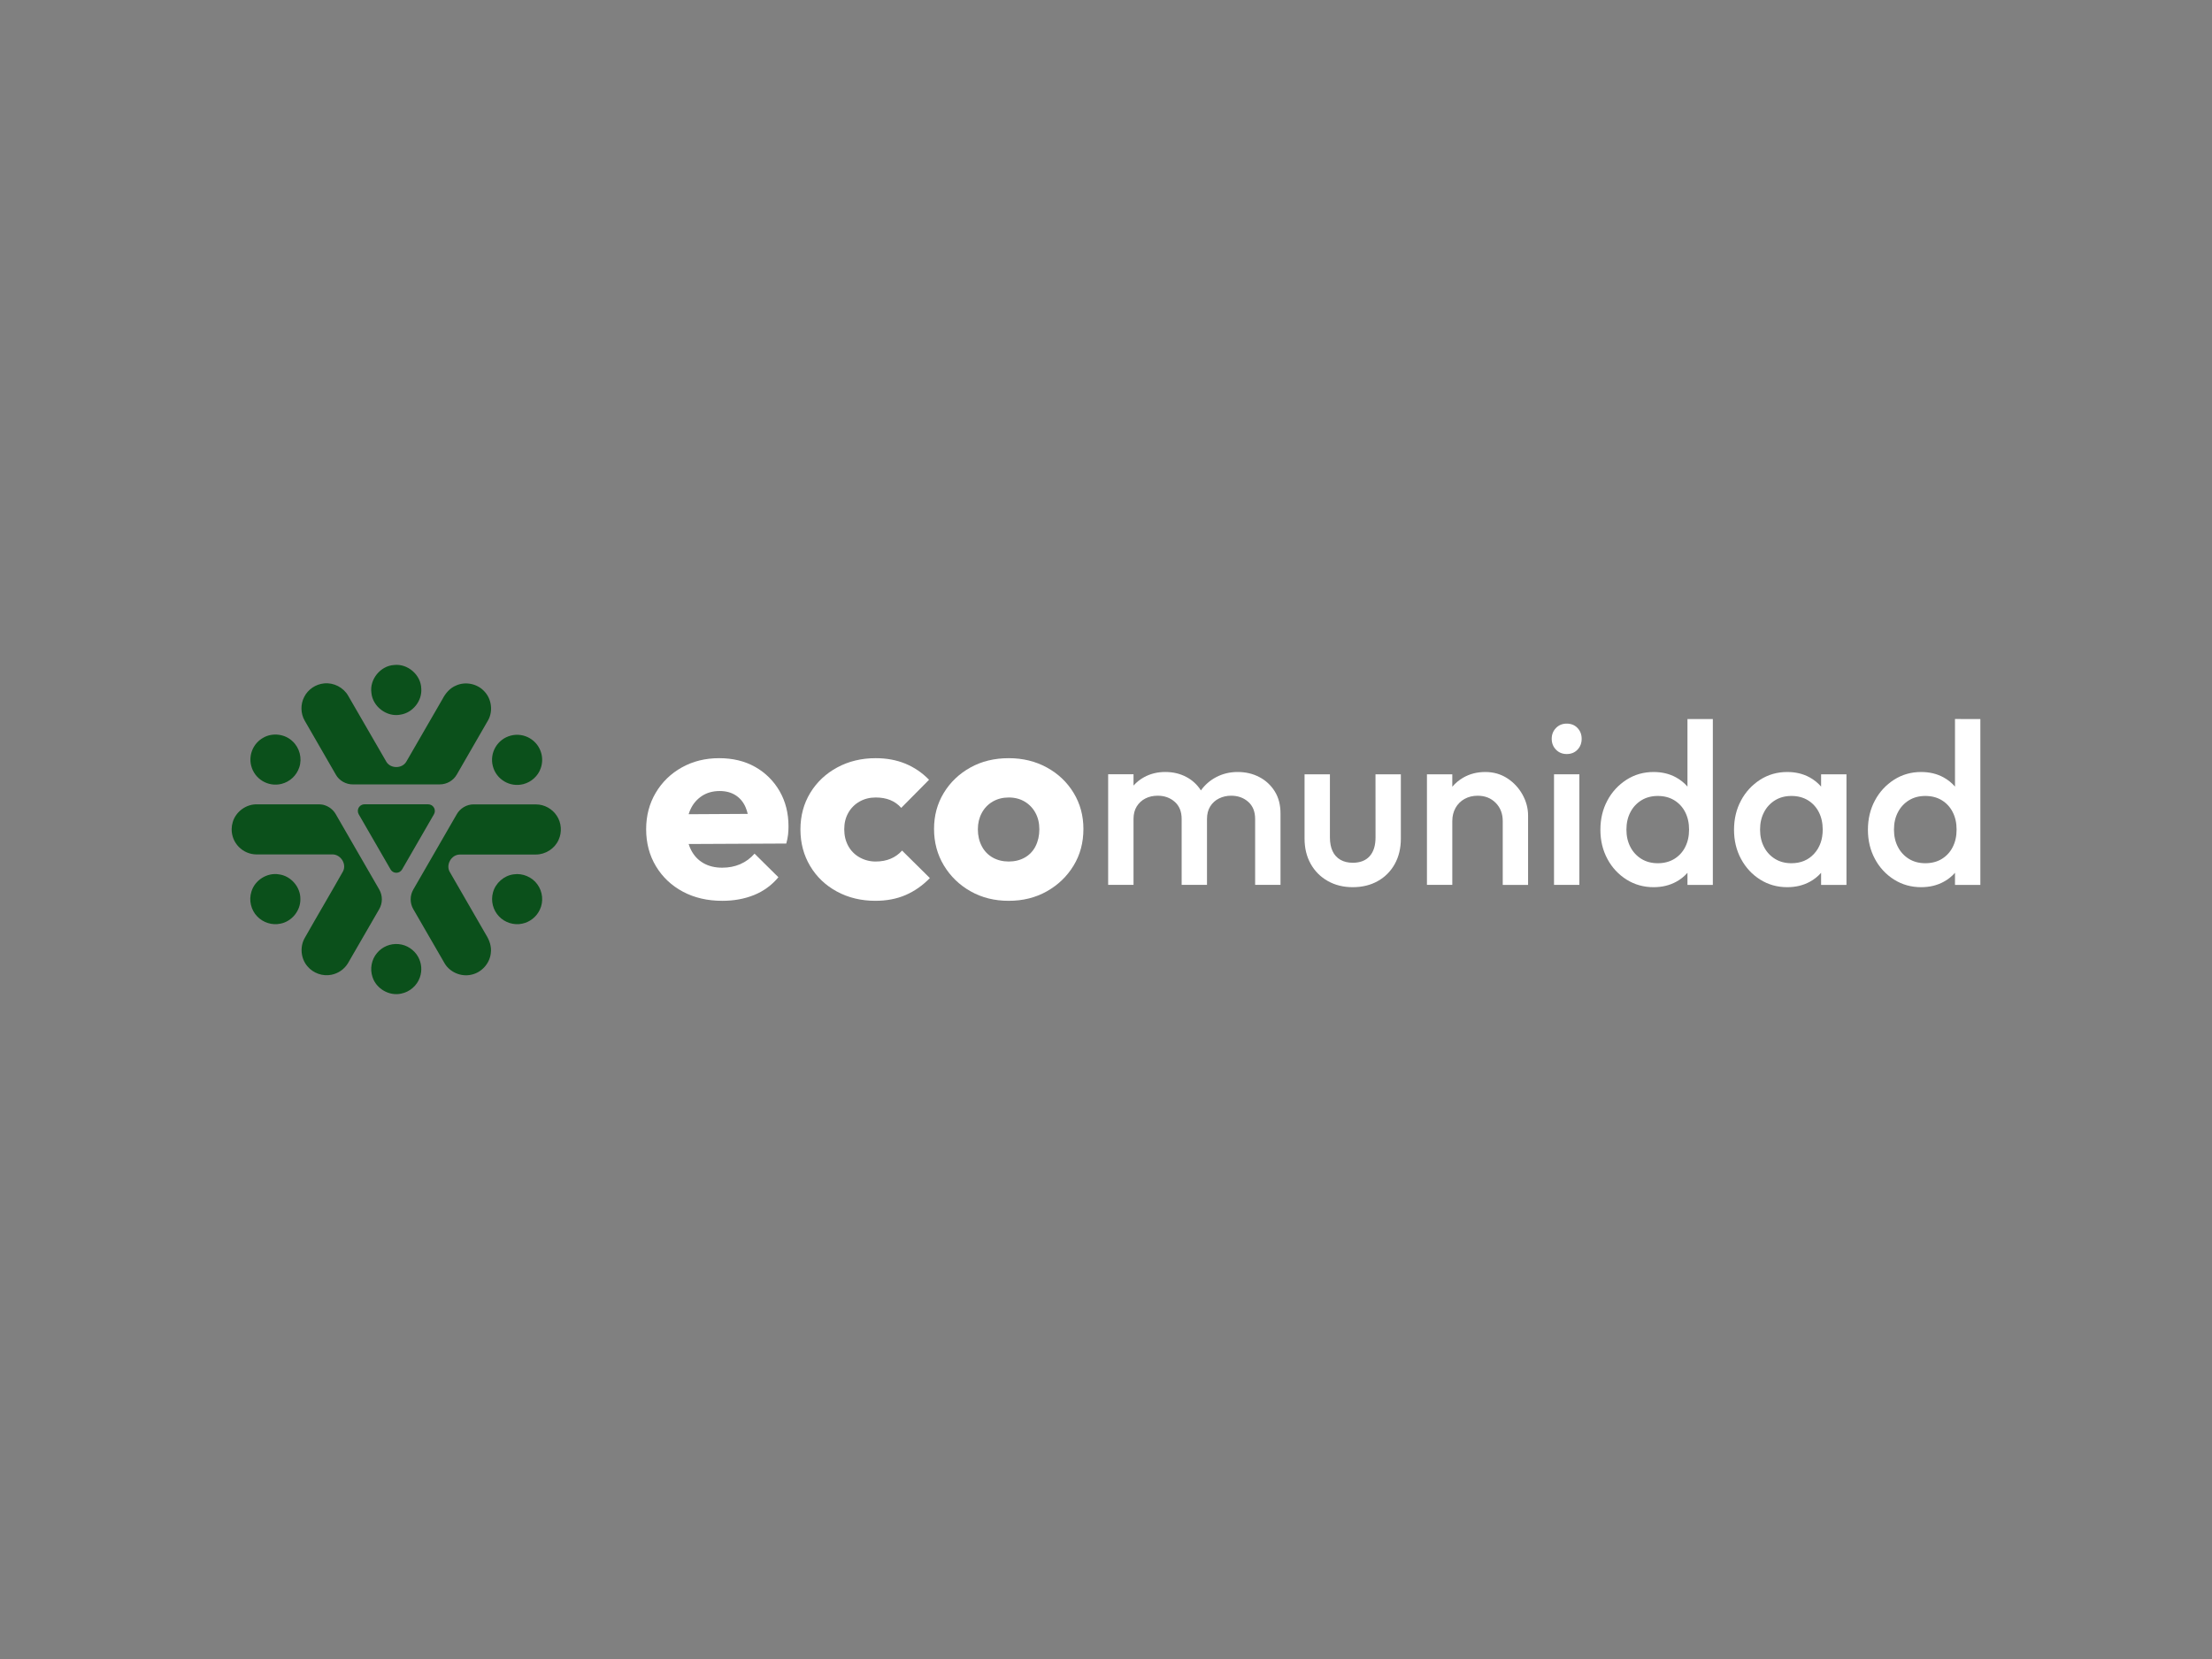 <?xml version="1.0" encoding="utf-8"?>
<!-- Generator: Adobe Illustrator 25.4.8, SVG Export Plug-In . SVG Version: 6.00 Build 0)  -->
<svg version="1.1" id="Capa_1" xmlns="http://www.w3.org/2000/svg" xmlns:xlink="http://www.w3.org/1999/xlink" x="0px" y="0px"
	 viewBox="0 0 5669.29 4251.97" style="enable-background:new 0 0 5669.29 4251.97;" xml:space="preserve">
<rect x="0" y="0" width="5669.29" height="4251.97" fill="#808080" stroke="none"/>
<style type="text/css">
	.st0{fill:#FFFFFF;}
	.st1{fill:#0B501B;}
</style>
<path class="st0" d="M1935.28,1965.49c-26.39-14.86-57.09-22.3-92.11-22.31c-35.52,0-67.43,7.92-95.73,23.76
	c-27.76,15.3-50.89,37.8-66.94,65.13c-16.3,27.59-24.45,58.65-24.45,93.2c0,35.5,8.4,67.17,25.19,95
	c16.79,27.83,39.82,49.55,69.08,65.14c29.26,15.58,62.84,23.37,100.75,23.38c29.75,0,56.86-4.92,81.32-14.75
	c24.37-9.75,45.9-25.46,62.61-45.7l-61.16-60.45c-10.06,11.63-22.6,20.86-36.7,27c-13.93,6-29.29,9-46.07,9
	c-18.71,0-34.9-3.96-48.57-11.88s-24.22-19.31-31.66-34.18c-2.35-4.71-4.32-9.61-5.87-14.64l250.2-1.19
	c2.2-7.65,3.76-15.48,4.67-23.39c0.7-6.81,1.06-13.66,1.07-20.51c0-34.06-7.67-64.29-23-90.68
	C1983.02,2001.49,1961.37,1980.09,1935.28,1965.49z M1799.62,2039.62c12.7-8.15,27.7-12.22,45-12.23c15.82,0,29.37,3.6,40.66,10.8
	c11.29,7.2,19.8,17.39,25.55,30.58c2.38,5.55,4.25,11.31,5.59,17.2l-151.5,0.86c1.39-4.59,3.13-9.06,5.2-13.38
	C1776.57,2059.62,1786.8,2047.9,1799.62,2039.62z"/>
<path class="st0" d="M2282.86,2200.83c-11.28,4.81-24.11,7.21-38.5,7.2c-14.34,0.13-28.47-3.46-41-10.44
	c-12.29-6.74-22.41-16.85-29.16-29.14c-6.95-12.47-10.43-26.86-10.44-43.18c0-15.84,3.48-29.87,10.44-42.1
	c6.77-12.06,16.74-22.02,28.8-28.79c12.23-6.95,26.02-10.43,41.37-10.44c13.91,0,26.26,2.16,37.06,6.48
	c10.92,4.4,20.65,11.3,28.42,20.15l71.25-72c-17.19-17.84-37.89-31.93-60.8-41.38c-22.8-9.33-48.11-14-75.93-14
	c-36.47,0-69.34,7.92-98.6,23.76c-29.26,15.84-52.29,37.55-69.08,65.13c-16.8,27.59-25.2,58.89-25.19,93.91
	c0,34.55,8.28,65.74,24.84,93.56c16.56,27.82,39.45,49.64,68.66,65.45c29.27,15.84,62.13,23.76,98.6,23.75
	c28.78,0,54.57-4.92,77.37-14.75s43.55-24.35,62.25-43.54L2312,2180C2303.95,2189.02,2294,2196.13,2282.86,2200.83z"/>
<path class="st0" d="M2682.86,1966.94c-29.03-15.84-61.54-23.76-97.52-23.76c-36.95,0-69.82,8.04-98.59,24.12
	c-28.77,16.08-51.44,37.79-68,65.13c-16.56,27.33-24.84,58.04-24.83,92.12c0,34.54,8.4,65.73,25.19,93.56
	c16.61,27.66,40.18,50.49,68.36,66.2c28.78,16.32,61.4,24.48,97.87,24.47c36.47-0.01,69.09-8.16,97.88-24.47
	c28.79-16.3,51.59-38.25,68.38-65.84c16.79-27.59,25.18-58.9,25.17-93.92c0-34.07-8.39-64.9-25.17-92.48
	C2734.82,2004.49,2711.91,1982.78,2682.86,1966.94z M2654.08,2168.81c-6.08,12.29-15.74,22.45-27.71,29.14
	c-12,6.73-25.67,10.09-41,10.08c-15.33-0.01-29-3.37-41-10.08c-12.02-6.74-21.79-16.88-28.07-29.14
	c-6.71-12.71-10.07-27.23-10.07-43.54c0-15.33,3.36-29.25,10.07-41.74c6.42-12.17,16.15-22.27,28.07-29.15
	c12-6.95,25.67-10.43,41-10.44s28.89,3.47,40.67,10.44c11.69,6.89,21.27,16.85,27.71,28.79c6.7,12.23,10.06,26.27,10.07,42.1
	C2663.8,2141.58,2660.55,2156.09,2654.08,2168.81z"/>
<path class="st0" d="M3227.59,1991.59c-16.54-8.67-35.04-13-55.51-13c-20.07,0-38.47,4.43-55.21,13.29
	c-15.47,8.11-28.82,19.73-39,33.93c-9.11-14.43-21.83-26.23-36.9-34.23c-16.15-8.67-34.26-13-54.32-13s-38.16,4.43-54.31,13.29
	c-10.24,5.56-19.43,12.85-27.16,21.56v-28.94h-65v283.4h65v-168.84c0-12.6,2.75-23.33,8.26-32.18c5.35-8.71,13.01-15.77,22.14-20.37
	c9.23-4.72,19.78-7.09,31.58-7.09c17.33,0,31.9,5.22,43.7,15.65c11.8,10.43,17.7,25.1,17.71,44v168.86h64.94v-168.87
	c0-12.6,2.75-23.33,8.26-32.18c5.42-8.77,13.2-15.83,22.45-20.37c9.73-4.79,20.45-7.22,31.3-7.09c17.33,0,31.89,5.22,43.68,15.65
	c11.79,10.43,17.69,25.1,17.71,44v168.86h65v-183c0-22.04-4.92-40.93-14.75-56.68C3257.52,2012.68,3243.84,2000.01,3227.59,1991.59z
	"/>
<path class="st0" d="M3525.45,2146.29c0,20.86-5.02,36.9-15.06,48.11s-24.5,16.82-43.39,16.83c-12.21,0-22.75-2.56-31.6-7.67
	c-8.84-5.1-15.86-12.85-20.07-22.15c-4.52-9.64-6.78-21.35-6.79-35.12v-161.78h-65v164.73c0,24.41,5.21,45.96,15.64,64.65
	c10.18,18.45,25.32,33.69,43.7,44c18.67,10.62,40.02,15.93,64.07,15.93c24.39,0,45.84-5.22,64.34-15.65
	c18.29-10.2,33.33-25.34,43.41-43.69c10.41-18.67,15.62-40.41,15.65-65.23v-164.74h-65L3525.45,2146.29z"/>
<path class="st0" d="M3863.3,1994.84c-16.54-10.82-35.43-16.23-56.68-16.24c-20.88,0-39.68,4.82-56.4,14.47
	c-10.63,6.08-20.11,13.99-28,23.35v-31.91h-65v283.4h65v-163.55c0-12.59,2.75-23.81,8.26-33.65c5.35-9.68,13.32-17.65,23-23
	c9.84-5.5,21.06-8.26,33.66-8.27c18.9,0,34.35,6.1,46.35,18.31c12,12.21,18,27.75,18,46.64v163.55h64.94v-177.75
	c0-18.5-4.72-36.31-14.17-53.43C3892.94,2019.78,3879.56,2005.37,3863.3,1994.84z"/>
<path class="st0" d="M4015.39,1854.61c-11.03,0-20.18,3.74-27.46,11.22c-7.28,7.48-10.92,16.73-10.93,27.75
	c0,11.03,3.64,20.28,10.92,27.75c7.28,7.47,16.43,11.21,27.46,11.22c11.41,0,20.66-3.74,27.75-11.22s10.63-16.73,10.62-27.75
	c0-11.02-3.54-20.27-10.62-27.75S4026.8,1854.61,4015.39,1854.61z"/>
<rect x="3982.92" y="1984.51" class="st0" width="64.94" height="283.4"/>
<path class="st0" d="M4324.93,2016c-8.27-9.5-18.17-17.47-29.22-23.52c-16.74-9.24-35.93-13.86-57.57-13.87
	c-25.59,0-48.72,6.59-69.37,19.78c-20.66,13.18-37.54,31.49-49,53.14c-12,22.24-18,47.33-18,75.27c0,27.56,6,52.46,18,74.7
	c11.41,21.61,28.31,39.83,49,52.84c20.67,12.99,43.79,19.49,69.37,19.48c21.65,0,40.94-4.62,57.87-13.87
	c10.93-5.89,20.72-13.67,28.92-23v31h65v-425.1h-65V2016z M4319.03,2171.09c-6.31,12.57-16.03,23.11-28.05,30.41
	c-12,7.28-26.07,10.92-42.22,10.92c-15.74,0-29.61-3.64-41.62-10.92c-12.06-7.34-21.87-17.86-28.34-30.41
	c-6.89-12.99-10.34-27.94-10.33-44.87c0.01-16.93,3.45-31.88,10.33-44.87c6.47-12.55,16.28-23.07,28.34-30.41
	c12-7.28,25.87-10.92,41.62-10.92c16.14,0,30.21,3.64,42.22,10.92c12.02,7.3,21.74,17.84,28.05,30.41c6.67,12.98,10,27.94,10,44.87
	c0,16.93-3.34,31.89-10.03,44.86L4319.03,2171.09z"/>
<path class="st0" d="M4667.43,2016c-8.27-9.51-18.17-17.47-29.22-23.52c-16.74-9.24-35.93-13.86-57.57-13.87
	c-25.59,0-48.72,6.59-69.37,19.78c-20.65,13.18-37.54,31.49-49,53.14c-12,22.24-18,47.33-18,75.27c0,27.56,6,52.46,18,74.7
	s28.33,39.85,49,52.84c20.67,12.99,43.79,19.49,69.37,19.48c21.65,0,40.94-4.62,57.87-13.87c10.93-5.89,20.72-13.67,28.92-23v31h65
	v-283.4h-65V2016z M4649.43,2188.21c-14.76,16.15-34.15,24.22-58.16,24.21c-15.75,0-29.62-3.64-41.63-10.92
	c-12.06-7.34-21.87-17.86-28.34-30.41c-6.87-12.99-10.3-27.95-10.3-44.88s3.44-31.88,10.33-44.87
	c6.47-12.55,16.28-23.07,28.34-30.41c12-7.28,25.88-10.92,41.63-10.92c16.13,0,30.2,3.64,42.21,10.92
	c12.02,7.3,21.74,17.84,28.05,30.41c6.67,12.98,10,27.94,10,44.87c0.01,25.19-7.37,45.86-22.13,61.99V2188.21z"/>
<path class="st0" d="M5010.59,1842.81V2016c-8.27-9.5-18.17-17.47-29.22-23.52c-16.74-9.24-35.93-13.86-57.57-13.87
	c-25.6,0-48.72,6.59-69.37,19.78c-20.66,13.17-37.54,31.48-49,53.14c-12,22.24-18,47.33-18,75.27c0,27.56,6,52.46,18,74.7
	c11.41,21.61,28.31,39.83,49,52.84c20.67,12.99,43.79,19.49,69.37,19.48c21.65,0,40.94-4.62,57.87-13.87
	c10.93-5.89,20.72-13.67,28.92-23v31h65v-425.1L5010.59,1842.81z M5004.69,2171.08c-6.29,12.56-16,23.1-28,30.41
	c-12,7.28-26.07,10.92-42.22,10.92c-15.74,0-29.61-3.64-41.62-10.92c-12.06-7.34-21.87-17.86-28.35-30.41
	c-6.88-12.99-10.32-27.94-10.32-44.87s3.44-31.88,10.32-44.87c6.48-12.55,16.29-23.07,28.35-30.41c12-7.28,25.87-10.92,41.62-10.92
	c16.14,0,30.21,3.64,42.22,10.92c12,7.31,21.71,17.85,28,30.41c6.67,12.98,10,27.94,10,44.87S5011.36,2158.1,5004.69,2171.08z"/>
<path class="st1" d="M1028.45,2546.55c-30.73,7-64.21-12.45-73.71-42.4c-7.11-20.77-2.64-45.07,11.69-61.79
	c13.51-16.11,34.06-24.58,55-22.65c20.82,1.68,40.23,14.49,50.27,32.78c8.92,16.06,10.52,35.17,4.4,52.49
	C1069,2525.91,1050.13,2542.28,1028.45,2546.55z"/>
<path class="st1" d="M1241.87,1772.52c18,19.2,22,49.82,9.45,72.92c-27,46.43-53.63,93-80.46,139.51c-9,15.8-25.82,25.51-44,25.39
	c-74,0-148.02,0.02-222.06,0.05c-17.75,0.34-35.4-9.46-44.06-25c-26.67-46.2-53.3-92.39-79.89-138.57
	c-10.57-18.31-10.91-41.87-1.19-60.6c9.63-19.33,29.66-32.8,51.16-34.7c24.34-2.57,49.29,10.3,61.47,31.5
	c32.78,56.47,65.19,113.17,98.06,169.58c10.91,18,40.58,17.77,51.07-0.58c31.12-53.49,61.89-107.19,92.9-160.77
	c7.66-14.66,19-28,34.74-34.37C1193.42,1745.88,1224.11,1752.53,1241.87,1772.52z"/>
<path class="st1" d="M1207.91,2498.13c-25.61,5.94-54.14-5.86-67.88-28.28c-26.73-46.56-53.75-93-80.59-139.44
	c-9.2-15.69-9.2-35.13,0-50.82c36.99-64.11,73.99-128.22,111-192.34c8.58-15.53,25.9-25.92,43.69-25.66l159.95,0.11
	c21.13,0,41.72,11.48,53.07,29.27c11.93,18,13.57,42.09,4.47,61.65c-9.94,22.37-33.56,37.54-58,37.48
	c-65.29,0.16-130.61-0.13-195.89,0.13c-21.06,0.45-35.68,26.27-25,44.52c30.76,53.7,61.89,107.2,92.78,160.84
	c8.87,14,14.78,30.5,12.4,47.27C1255.2,2469.49,1234.09,2492.74,1207.91,2498.13z"/>
<path class="st1" d="M849.61,2498.23c-22.55,4.74-47.16-4-61.78-21.76c-17-19.8-19.72-50.09-6.7-72.66
	c32.31-57.16,65.92-113.6,98.12-170.78c9.91-19.41-7.22-44.52-28.78-43.14c-64.39-0.07-128.8-0.07-193.22,0
	c-35.45-0.36-63.89-29.4-63.53-64.85c0.06-6.15,1.01-12.27,2.82-18.15c7.9-27,35.16-46.72,63.35-45.33c48,0.1,96-0.21,143.92-0.11
	c9.42,0.13,19.09-0.86,28.15,2.23c12.25,3.91,22.56,12.32,28.85,23.54c36.96,64.11,73.96,128.22,111,192.31
	c9.19,15.75,9.14,35.24-0.13,50.95c-26.84,46.43-53.81,92.75-80.49,139.21C881.81,2484.48,866.78,2494.79,849.61,2498.23z"/>
<path class="st1" d="M1338.59,2367.27c-21.32,4.76-44.67-2.65-59.61-18.5c-15.55-16.33-21.44-39.6-15.51-61.36
	c6.43-24.14,28.12-43.32,52.94-46.51c23-3.53,47.45,6.85,60.92,25.79c13.6,18.44,16.24,44.31,6.17,64.95
	C1374.95,2349.9,1358.32,2363.09,1338.59,2367.27z"/>
<path class="st1" d="M718.72,2367.29c-21.21,4.71-44.41-2.74-59.4-18.41c-16-16.4-22-41.64-15-63.46
	c8.5-29.48,40.28-49.65,70.57-44.47c30.47,3.85,55.27,32.18,54.93,62.91C770.7,2333.68,748,2361.77,718.72,2367.29z"/>
<path class="st1" d="M1341.42,2009.67c-34.35,8.89-69.4-11.74-78.29-46.08c-8.89-34.35,11.74-69.4,46.08-78.29
	c34.35-8.89,69.4,11.74,78.29,46.08c3.19,12.31,2.65,25.29-1.54,37.29C1379.24,1988.72,1361.82,2004.47,1341.42,2009.67z"/>
<path class="st1" d="M721.52,2009.07c-34.4,8.56-69.23-12.38-77.8-46.78c-7.03-28.23,5.81-57.65,31.28-71.71
	c23.57-13.47,55.45-9.5,74.91,9.44c17.84,16.38,24.88,43.37,17.21,66.36C760.29,1987.52,743.06,2003.65,721.52,2009.07z"/>
<path class="st1" d="M1027.25,1831.46c-35.18,7.54-72.33-20.21-75.39-56c-4.86-34.55,23.39-69,58.15-71.09
	c35-4.08,69,25.53,69.71,60.68C1082.07,1796.28,1058,1826.39,1027.25,1831.46z"/>
<path class="st1" d="M1097.39,2061.41h-163.2c-9.43,0-17.07,7.65-17.06,17.08c0,2.99,0.79,5.93,2.28,8.52l81.6,141.34
	c4.72,8.16,15.16,10.96,23.32,6.24c2.59-1.5,4.74-3.65,6.24-6.24l81.6-141.34c4.71-8.17,1.91-18.6-6.26-23.32
	C1103.32,2062.2,1100.38,2061.41,1097.39,2061.41z"/>
</svg>
